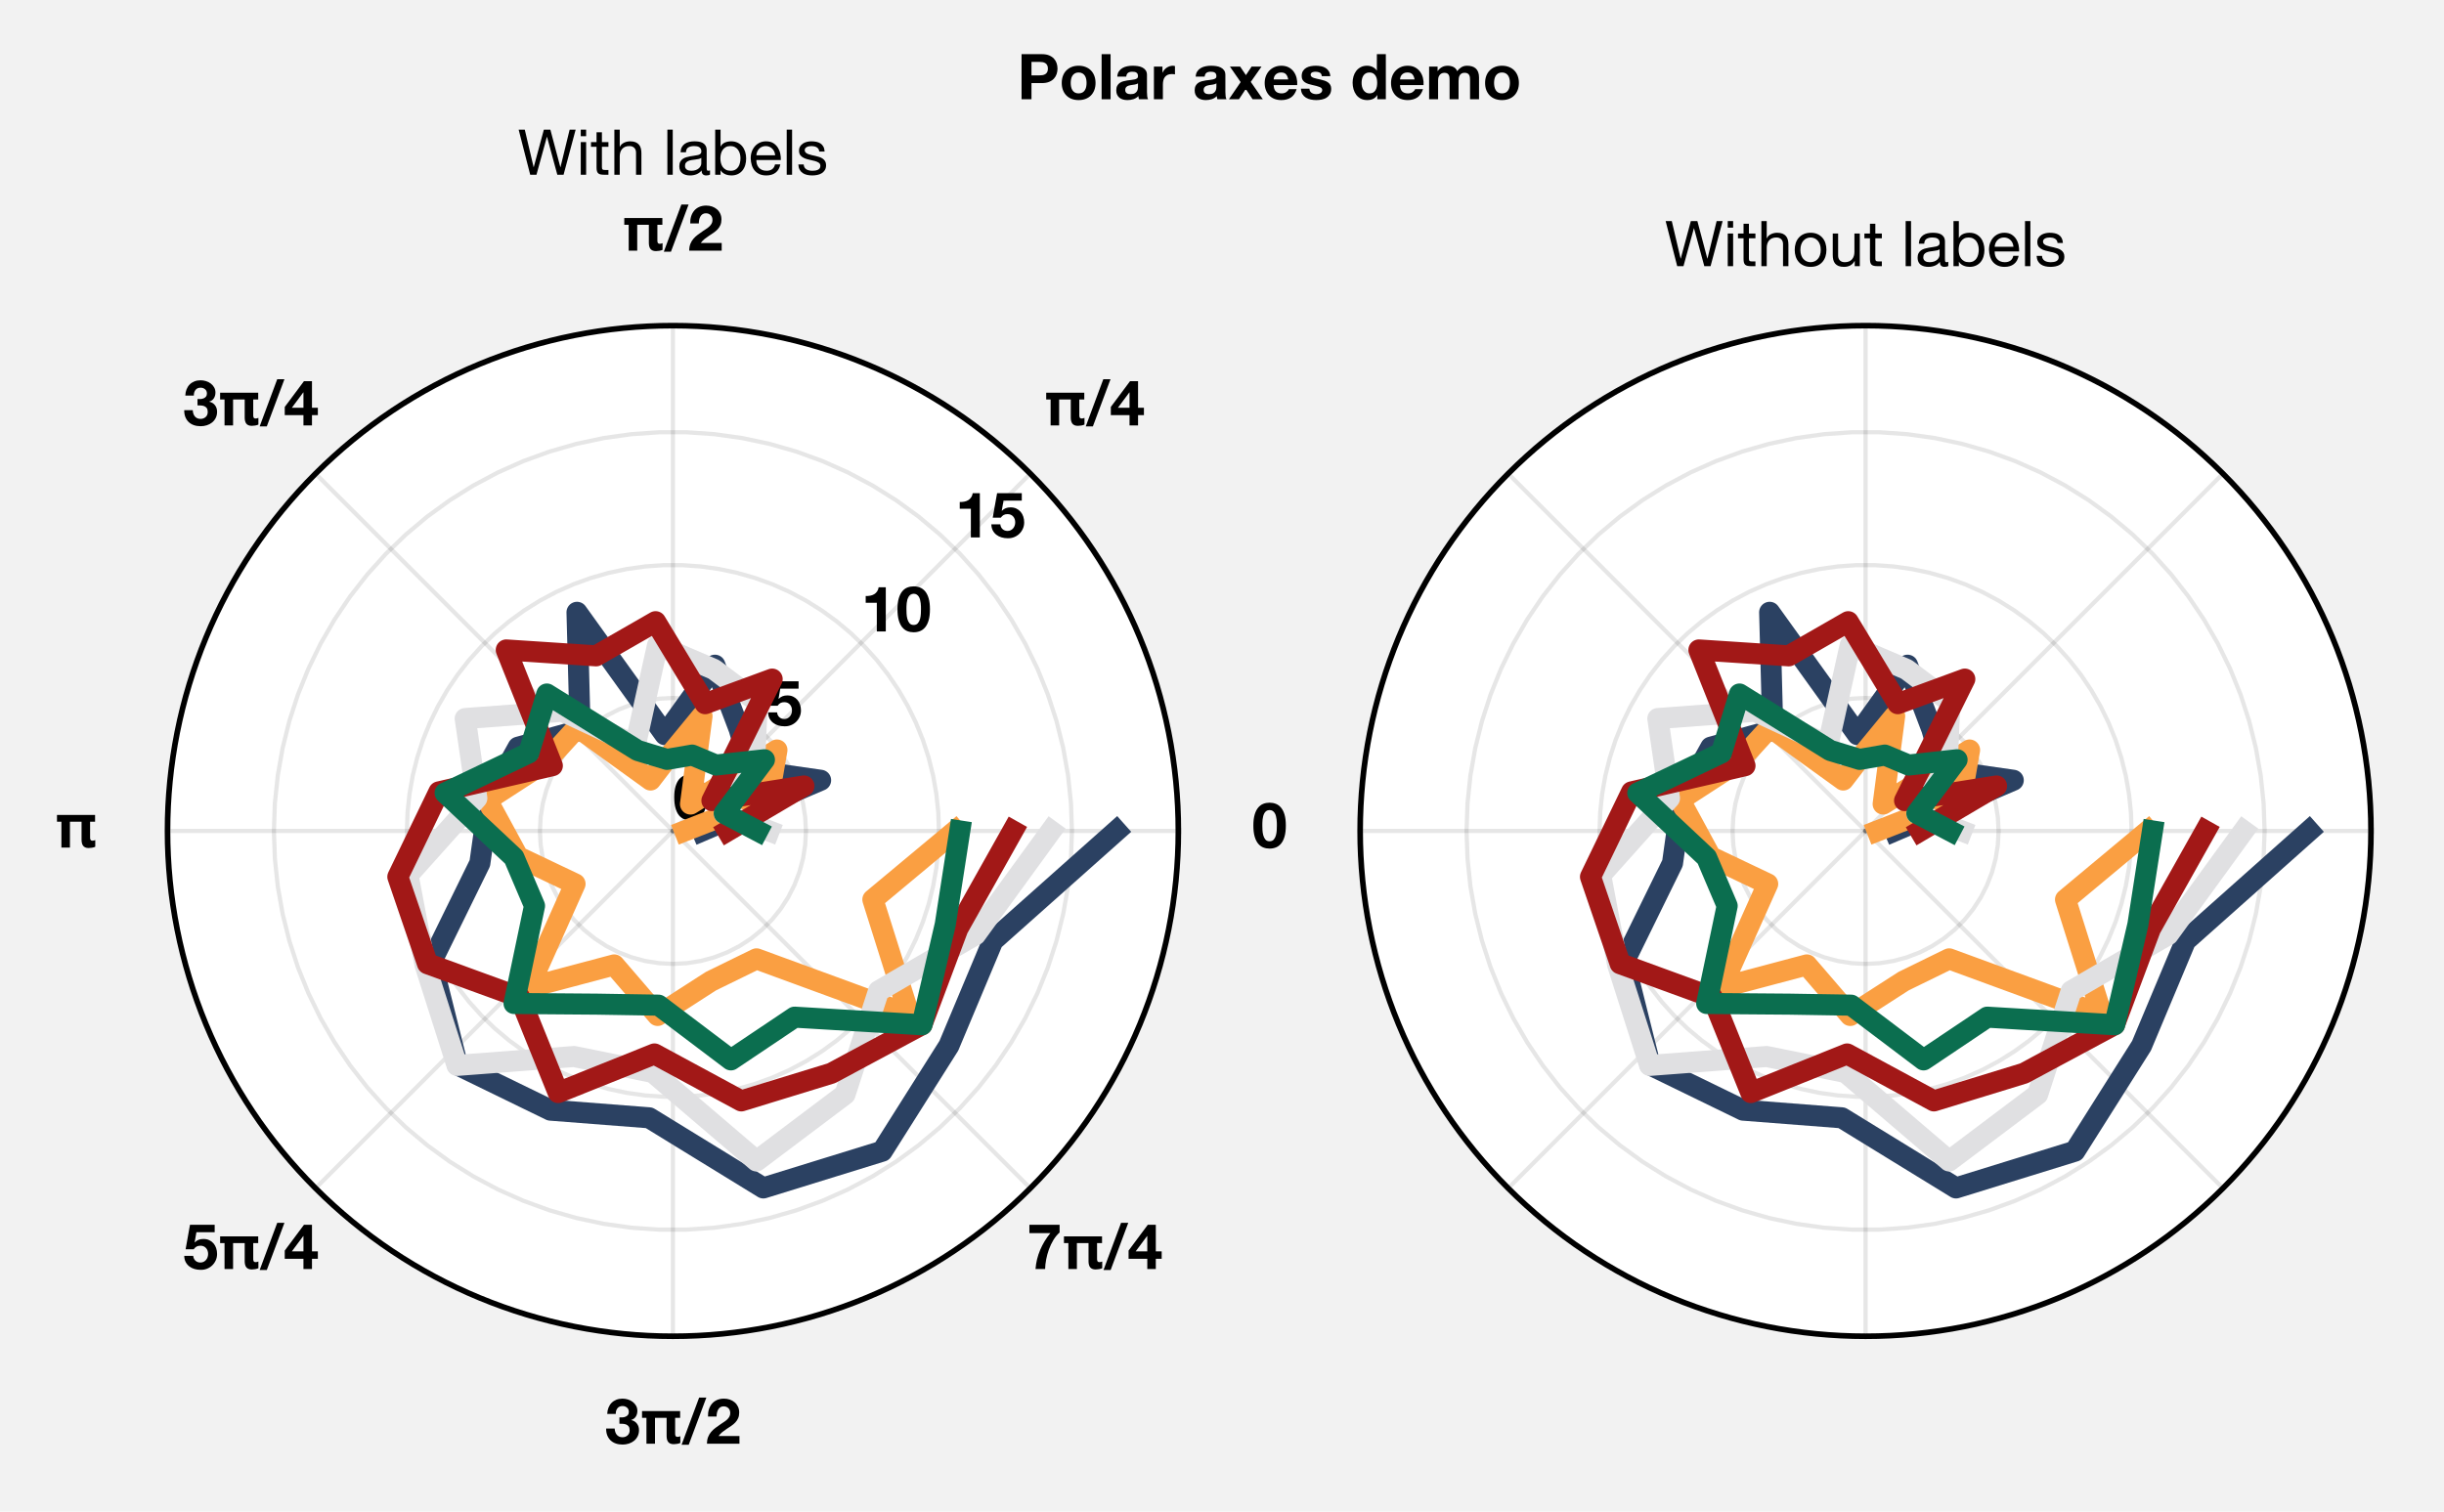 <?xml version="1.0" encoding="utf-8" standalone="no"?>
<!DOCTYPE svg PUBLIC "-//W3C//DTD SVG 1.1//EN"
  "http://www.w3.org/Graphics/SVG/1.1/DTD/svg11.dtd">
<!-- Created with matplotlib (https://matplotlib.org/) -->
<svg height="215.4pt" version="1.1" viewBox="0 0 348.163 215.4" width="348.163pt" xmlns="http://www.w3.org/2000/svg" xmlns:xlink="http://www.w3.org/1999/xlink">
 <defs>
  <style type="text/css">
*{stroke-linecap:butt;stroke-linejoin:round;}
  </style>
 </defs>
 <g id="figure_1">
  <g id="patch_1">
   <path d="M 0 215.4 
L 348.163 215.4 
L 348.163 0 
L 0 0 
z
" style="fill:#f2f2f2;"/>
  </g>
  <g id="axes_1">
   <g id="patch_2">
    <path d="M 167.863 118.4 
C 167.863 108.945 166 99.582 162.382 90.847 
C 158.764 82.112 153.46 74.174 146.774 67.488 
C 140.089 60.803 132.151 55.499 123.416 51.881 
C 114.68 48.262 105.317 46.4 95.862 46.4 
C 86.408 46.4 77.045 48.262 68.309 51.881 
C 59.574 55.499 51.636 60.803 44.951 67.488 
C 38.265 74.174 32.961 82.112 29.343 90.847 
C 25.725 99.582 23.863 108.945 23.863 118.4 
C 23.863 127.855 25.725 137.218 29.343 145.953 
C 32.961 154.688 38.265 162.626 44.951 169.312 
C 51.636 175.997 59.574 181.301 68.309 184.919 
C 77.045 188.538 86.408 190.4 95.862 190.4 
C 105.317 190.4 114.68 188.538 123.416 184.919 
C 132.151 181.301 140.089 175.997 146.774 169.312 
C 153.46 162.626 158.764 154.688 162.382 145.953 
C 166 137.218 167.863 127.855 167.863 118.4 
M 95.862 118.4 
C 95.862 118.4 95.862 118.4 95.862 118.4 
C 95.862 118.4 95.862 118.4 95.862 118.4 
C 95.862 118.4 95.862 118.4 95.862 118.4 
C 95.862 118.4 95.862 118.4 95.862 118.4 
C 95.862 118.4 95.862 118.4 95.862 118.4 
C 95.862 118.4 95.862 118.4 95.862 118.4 
C 95.862 118.4 95.862 118.4 95.862 118.4 
C 95.862 118.4 95.862 118.4 95.862 118.4 
C 95.862 118.4 95.862 118.4 95.862 118.4 
C 95.862 118.4 95.862 118.4 95.862 118.4 
C 95.862 118.4 95.862 118.4 95.862 118.4 
C 95.862 118.4 95.862 118.4 95.862 118.4 
C 95.862 118.4 95.862 118.4 95.862 118.4 
C 95.862 118.4 95.862 118.4 95.862 118.4 
C 95.862 118.4 95.862 118.4 95.862 118.4 
C 95.862 118.4 95.862 118.4 95.862 118.4 
M 167.863 118.4 
z
" style="fill:#ffffff;"/>
   </g>
   <g id="matplotlib.axis_1">
    <g id="xtick_1">
     <g id="line2d_1">
      <path clip-path="url(#p9349c3b906)" d="M 95.862 118.4 
L 167.863 118.4 
" style="fill:none;stroke:#000000;stroke-linecap:square;stroke-opacity:0.1;stroke-width:0.6;"/>
     </g>
     <g id="text_1">
      <!-- 0 -->
      <defs>
       <path d="M 16.297 35.297 
Q 16.297 37.094 16.344 39.641 
Q 16.406 42.203 16.703 44.891 
Q 17 47.594 17.703 50.25 
Q 18.406 52.906 19.656 55 
Q 20.906 57.094 22.844 58.391 
Q 24.797 59.703 27.703 59.703 
Q 30.594 59.703 32.594 58.391 
Q 34.594 57.094 35.891 55 
Q 37.203 52.906 37.844 50.25 
Q 38.5 47.594 38.844 44.891 
Q 39.203 42.203 39.25 39.641 
Q 39.297 37.094 39.297 35.297 
Q 39.297 32.297 39.094 28.047 
Q 38.906 23.797 37.844 19.844 
Q 36.797 15.906 34.438 13.094 
Q 32.094 10.297 27.703 10.297 
Q 23.406 10.297 21.094 13.094 
Q 18.797 15.906 17.75 19.844 
Q 16.703 23.797 16.5 28.047 
Q 16.297 32.297 16.297 35.297 
z
M 2.094 35.297 
Q 2.094 24.797 4.141 17.75 
Q 6.203 10.703 9.703 6.5 
Q 13.203 2.297 17.844 0.5 
Q 22.5 -1.297 27.703 -1.297 
Q 33 -1.297 37.641 0.5 
Q 42.297 2.297 45.844 6.5 
Q 49.406 10.703 51.453 17.75 
Q 53.5 24.797 53.5 35.297 
Q 53.5 45.5 51.453 52.453 
Q 49.406 59.406 45.844 63.594 
Q 42.297 67.797 37.641 69.594 
Q 33 71.406 27.703 71.406 
Q 22.5 71.406 17.844 69.594 
Q 13.203 67.797 9.703 63.594 
Q 6.203 59.406 4.141 52.453 
Q 2.094 45.5 2.094 35.297 
z
" id="HelveticaNeue-Bold-48"/>
      </defs>
      <g transform="translate(178.361 120.799)scale(0.09 -0.09)">
       <use xlink:href="#HelveticaNeue-Bold-48"/>
      </g>
     </g>
    </g>
    <g id="xtick_2">
     <g id="line2d_2">
      <path clip-path="url(#p9349c3b906)" d="M 95.862 118.4 
L 146.774 67.488 
" style="fill:none;stroke:#000000;stroke-linecap:square;stroke-opacity:0.1;stroke-width:0.6;"/>
     </g>
     <g id="text_2">
      <!-- $\pi/4$ -->
      <defs>
       <path d="M 53.203 -0.703 
Q 49.906 -0.703 47.703 0.297 
Q 45.5 1.297 44.25 3.047 
Q 43 4.797 42.453 7.188 
Q 41.906 9.594 41.906 12.297 
L 41.906 41 
L 23.5 41 
L 23.5 0 
L 10 0 
L 10 41 
L 3 41 
L 3 51.703 
L 63.297 51.703 
L 63.297 41 
L 55.406 41 
L 55.406 16.797 
Q 55.406 15.703 55.453 14.641 
Q 55.5 13.594 55.891 12.75 
Q 56.297 11.906 57.047 11.406 
Q 57.797 10.906 59.203 10.906 
Q 61.297 10.906 63.594 11.906 
L 63.594 1.297 
Q 61.5 0.297 58.5 -0.203 
Q 55.5 -0.703 53.203 -0.703 
z
" id="HelveticaNeue-Bold-960"/>
       <path d="M 26.797 73.094 
L -1 -1.594 
L 10.297 -1.594 
L 38.203 73.094 
z
" id="HelveticaNeue-Bold-47"/>
       <path d="M 31.203 52.203 
L 31.203 27.906 
L 12.797 27.906 
L 30.906 52.203 
z
M 31.203 16.203 
L 31.203 0 
L 44.703 0 
L 44.703 16.203 
L 54 16.203 
L 54 27.906 
L 44.703 27.906 
L 44.703 70 
L 32 70 
L 1.594 29.203 
L 1.594 16.203 
z
" id="HelveticaNeue-Bold-52"/>
      </defs>
      <g transform="translate(148.767 60.695)scale(0.09 -0.09)">
       <use transform="translate(0 0.906)" xlink:href="#HelveticaNeue-Bold-960"/>
       <use transform="translate(66.6 0.906)" xlink:href="#HelveticaNeue-Bold-47"/>
       <use transform="translate(103.7 0.906)" xlink:href="#HelveticaNeue-Bold-52"/>
      </g>
     </g>
    </g>
    <g id="xtick_3">
     <g id="line2d_3">
      <path clip-path="url(#p9349c3b906)" d="M 95.862 118.4 
L 95.862 46.4 
" style="fill:none;stroke:#000000;stroke-linecap:square;stroke-opacity:0.1;stroke-width:0.6;"/>
     </g>
     <g id="text_3">
      <!-- $\pi/2$ -->
      <defs>
       <path d="M 3.703 43.094 
L 17.297 43.094 
Q 17.297 45.906 17.844 48.75 
Q 18.406 51.594 19.703 53.938 
Q 21 56.297 23.141 57.75 
Q 25.297 59.203 28.406 59.203 
Q 33 59.203 35.953 56.344 
Q 38.906 53.5 38.906 48.406 
Q 38.906 45.203 37.453 42.703 
Q 36 40.203 33.844 38.203 
Q 31.703 36.203 29.094 34.547 
Q 26.5 32.906 24.203 31.297 
Q 19.703 28.203 15.641 25.203 
Q 11.594 22.203 8.594 18.641 
Q 5.594 15.094 3.844 10.594 
Q 2.094 6.094 2.094 0 
L 53.5 0 
L 53.5 12.203 
L 20.406 12.203 
Q 23 15.797 26.391 18.5 
Q 29.797 21.203 33.391 23.547 
Q 37 25.906 40.547 28.297 
Q 44.094 30.703 46.891 33.641 
Q 49.703 36.594 51.391 40.391 
Q 53.094 44.203 53.094 49.5 
Q 53.094 54.594 51.141 58.688 
Q 49.203 62.797 45.891 65.594 
Q 42.594 68.406 38.25 69.906 
Q 33.906 71.406 29.094 71.406 
Q 22.797 71.406 17.938 69.25 
Q 13.094 67.094 9.891 63.25 
Q 6.703 59.406 5.094 54.25 
Q 3.5 49.094 3.703 43.094 
z
" id="HelveticaNeue-Bold-50"/>
      </defs>
      <g transform="translate(88.662 35.799)scale(0.09 -0.09)">
       <use transform="translate(0 0.906)" xlink:href="#HelveticaNeue-Bold-960"/>
       <use transform="translate(66.6 0.906)" xlink:href="#HelveticaNeue-Bold-47"/>
       <use transform="translate(103.7 0.906)" xlink:href="#HelveticaNeue-Bold-50"/>
      </g>
     </g>
    </g>
    <g id="xtick_4">
     <g id="line2d_4">
      <path clip-path="url(#p9349c3b906)" d="M 95.862 118.4 
L 44.951 67.488 
" style="fill:none;stroke:#000000;stroke-linecap:square;stroke-opacity:0.1;stroke-width:0.6;"/>
     </g>
     <g id="text_4">
      <!-- $3\pi/4$ -->
      <defs>
       <path d="M 22.797 41.703 
L 22.797 31.703 
Q 25.406 31.703 28.25 31.547 
Q 31.094 31.406 33.5 30.453 
Q 35.906 29.5 37.453 27.391 
Q 39 25.297 39 21.297 
Q 39 16.203 35.703 13.25 
Q 32.406 10.297 27.594 10.297 
Q 24.5 10.297 22.25 11.391 
Q 20 12.5 18.5 14.344 
Q 17 16.203 16.203 18.75 
Q 15.406 21.297 15.297 24.094 
L 1.797 24.094 
Q 1.703 18 3.547 13.297 
Q 5.406 8.594 8.797 5.344 
Q 12.203 2.094 17.047 0.391 
Q 21.906 -1.297 27.797 -1.297 
Q 32.906 -1.297 37.594 0.203 
Q 42.297 1.703 45.891 4.594 
Q 49.5 7.5 51.641 11.797 
Q 53.797 16.094 53.797 21.594 
Q 53.797 27.594 50.5 31.891 
Q 47.203 36.203 41.406 37.5 
L 41.406 37.703 
Q 46.297 39.094 48.75 43 
Q 51.203 46.906 51.203 52 
Q 51.203 56.703 49.094 60.297 
Q 47 63.906 43.641 66.406 
Q 40.297 68.906 36.094 70.156 
Q 31.906 71.406 27.703 71.406 
Q 22.297 71.406 17.891 69.656 
Q 13.5 67.906 10.344 64.703 
Q 7.203 61.5 5.453 57.047 
Q 3.703 52.594 3.5 47.203 
L 17 47.203 
Q 16.906 52.594 19.656 56.141 
Q 22.406 59.703 27.797 59.703 
Q 31.703 59.703 34.703 57.297 
Q 37.703 54.906 37.703 50.406 
Q 37.703 47.406 36.25 45.594 
Q 34.797 43.797 32.547 42.844 
Q 30.297 41.906 27.688 41.703 
Q 25.094 41.5 22.797 41.703 
z
" id="HelveticaNeue-Bold-51"/>
      </defs>
      <g transform="translate(26.083 60.695)scale(0.09 -0.09)">
       <use transform="translate(0 0.906)" xlink:href="#HelveticaNeue-Bold-51"/>
       <use transform="translate(55.6 0.906)" xlink:href="#HelveticaNeue-Bold-960"/>
       <use transform="translate(122.2 0.906)" xlink:href="#HelveticaNeue-Bold-47"/>
       <use transform="translate(159.3 0.906)" xlink:href="#HelveticaNeue-Bold-52"/>
      </g>
     </g>
    </g>
    <g id="xtick_5">
     <g id="line2d_5">
      <path clip-path="url(#p9349c3b906)" d="M 95.862 118.4 
L 23.863 118.4 
" style="fill:none;stroke:#000000;stroke-linecap:square;stroke-opacity:0.1;stroke-width:0.6;"/>
     </g>
     <g id="text_5">
      <!-- $\pi$ -->
      <g transform="translate(7.848 120.799)scale(0.09 -0.09)">
       <use transform="translate(0 0.297)" xlink:href="#HelveticaNeue-Bold-960"/>
      </g>
     </g>
    </g>
    <g id="xtick_6">
     <g id="line2d_6">
      <path clip-path="url(#p9349c3b906)" d="M 95.862 118.4 
L 44.951 169.312 
" style="fill:none;stroke:#000000;stroke-linecap:square;stroke-opacity:0.1;stroke-width:0.6;"/>
     </g>
     <g id="text_6">
      <!-- $5\pi/4$ -->
      <defs>
       <path d="M 50 58.297 
L 50 70 
L 10.906 70 
L 4 31.297 
L 16.797 31.297 
Q 18.906 34.203 21.297 35.547 
Q 23.703 36.906 27.5 36.906 
Q 30.406 36.906 32.594 35.906 
Q 34.797 34.906 36.391 33.094 
Q 38 31.297 38.797 28.891 
Q 39.594 26.5 39.594 23.797 
Q 39.594 21.203 38.75 18.75 
Q 37.906 16.297 36.344 14.438 
Q 34.797 12.594 32.547 11.438 
Q 30.297 10.297 27.5 10.297 
Q 22.703 10.297 19.594 13.141 
Q 16.5 16 16 20.797 
L 1.797 20.797 
Q 1.906 15.297 4.047 11.141 
Q 6.203 7 9.797 4.203 
Q 13.406 1.406 18.047 0.047 
Q 22.703 -1.297 27.797 -1.297 
Q 33.094 -1.406 37.797 0.438 
Q 42.5 2.297 46.047 5.688 
Q 49.594 9.094 51.688 13.75 
Q 53.797 18.406 53.797 23.797 
Q 53.797 28.703 52.344 33.047 
Q 50.906 37.406 48.156 40.594 
Q 45.406 43.797 41.406 45.688 
Q 37.406 47.594 32.203 47.594 
Q 28 47.594 24.703 46.344 
Q 21.406 45.094 18.5 42.203 
L 18.297 42.406 
L 21.094 58.297 
z
" id="HelveticaNeue-Bold-53"/>
      </defs>
      <g transform="translate(26.083 180.903)scale(0.09 -0.09)">
       <use transform="translate(0 0.906)" xlink:href="#HelveticaNeue-Bold-53"/>
       <use transform="translate(55.6 0.906)" xlink:href="#HelveticaNeue-Bold-960"/>
       <use transform="translate(122.2 0.906)" xlink:href="#HelveticaNeue-Bold-47"/>
       <use transform="translate(159.3 0.906)" xlink:href="#HelveticaNeue-Bold-52"/>
      </g>
     </g>
    </g>
    <g id="xtick_7">
     <g id="line2d_7">
      <path clip-path="url(#p9349c3b906)" d="M 95.862 118.4 
L 95.862 190.4 
" style="fill:none;stroke:#000000;stroke-linecap:square;stroke-opacity:0.1;stroke-width:0.6;"/>
     </g>
     <g id="text_7">
      <!-- $3\pi/2$ -->
      <g transform="translate(86.188 205.799)scale(0.09 -0.09)">
       <use transform="translate(0 0.906)" xlink:href="#HelveticaNeue-Bold-51"/>
       <use transform="translate(55.6 0.906)" xlink:href="#HelveticaNeue-Bold-960"/>
       <use transform="translate(122.2 0.906)" xlink:href="#HelveticaNeue-Bold-47"/>
       <use transform="translate(159.3 0.906)" xlink:href="#HelveticaNeue-Bold-50"/>
      </g>
     </g>
    </g>
    <g id="xtick_8">
     <g id="line2d_8">
      <path clip-path="url(#p9349c3b906)" d="M 95.862 118.4 
L 146.774 169.312 
" style="fill:none;stroke:#000000;stroke-linecap:square;stroke-opacity:0.1;stroke-width:0.6;"/>
     </g>
     <g id="text_8">
      <!-- $7\pi/4$ -->
      <defs>
       <path d="M 51.703 57.797 
L 51.703 70 
L 3.906 70 
L 3.906 56.797 
L 37.094 56.797 
Q 27.094 44.703 20.938 30.203 
Q 14.797 15.703 13.594 0 
L 28.797 0 
Q 28.906 7 30.453 15.094 
Q 32 23.203 34.844 31.094 
Q 37.703 39 41.953 46 
Q 46.203 53 51.703 57.797 
z
" id="HelveticaNeue-Bold-55"/>
      </defs>
      <g transform="translate(146.292 180.903)scale(0.09 -0.09)">
       <use transform="translate(0 0.906)" xlink:href="#HelveticaNeue-Bold-55"/>
       <use transform="translate(55.6 0.906)" xlink:href="#HelveticaNeue-Bold-960"/>
       <use transform="translate(122.2 0.906)" xlink:href="#HelveticaNeue-Bold-47"/>
       <use transform="translate(159.3 0.906)" xlink:href="#HelveticaNeue-Bold-52"/>
      </g>
     </g>
    </g>
    <g id="xtick_9"/>
    <g id="xtick_10"/>
    <g id="xtick_11"/>
    <g id="xtick_12"/>
    <g id="xtick_13"/>
    <g id="xtick_14"/>
    <g id="xtick_15"/>
    <g id="xtick_16"/>
    <g id="xtick_17"/>
    <g id="xtick_18"/>
    <g id="xtick_19"/>
    <g id="xtick_20"/>
    <g id="xtick_21"/>
    <g id="xtick_22"/>
    <g id="xtick_23"/>
    <g id="xtick_24"/>
    <g id="xtick_25"/>
    <g id="xtick_26"/>
    <g id="xtick_27"/>
    <g id="xtick_28"/>
    <g id="xtick_29"/>
    <g id="xtick_30"/>
    <g id="xtick_31"/>
    <g id="xtick_32"/>
   </g>
   <g id="matplotlib.axis_2">
    <g id="ytick_1">
     <g id="line2d_9">
      <path clip-path="url(#p9349c3b906)" d="M 95.862 118.4 
L 95.862 118.4 
" style="fill:none;stroke:#000000;stroke-linecap:square;stroke-opacity:0.1;stroke-width:0.6;"/>
     </g>
     <g id="text_9">
      <!-- 0 -->
      <g transform="translate(95.862 116.772)scale(0.09 -0.09)">
       <use xlink:href="#HelveticaNeue-Bold-48"/>
      </g>
     </g>
    </g>
    <g id="ytick_2">
     <g id="line2d_10">
      <path clip-path="url(#p9349c3b906)" d="M 114.81 118.4 
L 114.706 116.419 
L 114.396 114.461 
L 113.883 112.545 
L 113.172 110.693 
L 112.271 108.926 
L 111.191 107.263 
L 109.943 105.722 
L 108.541 104.319 
L 106.999 103.071 
L 105.336 101.991 
L 103.569 101.091 
L 101.718 100.38 
L 99.802 99.867 
L 97.843 99.556 
L 95.862 99.453 
L 93.882 99.556 
L 91.923 99.867 
L 90.007 100.38 
L 88.156 101.091 
L 86.389 101.991 
L 84.726 103.071 
L 83.184 104.319 
L 81.782 105.722 
L 80.534 107.263 
L 79.454 108.926 
L 78.553 110.693 
L 77.842 112.545 
L 77.329 114.461 
L 77.019 116.419 
L 76.915 118.4 
L 77.019 120.381 
L 77.329 122.339 
L 77.842 124.255 
L 78.553 126.107 
L 79.454 127.874 
L 80.534 129.537 
L 81.782 131.078 
L 83.184 132.481 
L 84.726 133.729 
L 86.389 134.809 
L 88.156 135.709 
L 90.007 136.42 
L 91.923 136.933 
L 93.882 137.244 
L 95.862 137.347 
L 97.843 137.244 
L 99.802 136.933 
L 101.718 136.42 
L 103.569 135.709 
L 105.336 134.809 
L 106.999 133.729 
L 108.541 132.481 
L 109.943 131.078 
L 111.191 129.537 
L 112.271 127.874 
L 113.172 126.107 
L 113.883 124.255 
L 114.396 122.339 
L 114.706 120.381 
L 114.81 118.4 
L 114.81 118.4 
" style="fill:none;stroke:#000000;stroke-linecap:square;stroke-opacity:0.1;stroke-width:0.6;"/>
     </g>
     <g id="text_10">
      <!-- 5 -->
      <g transform="translate(109.26 103.374)scale(0.09 -0.09)">
       <use xlink:href="#HelveticaNeue-Bold-53"/>
      </g>
     </g>
    </g>
    <g id="ytick_3">
     <g id="line2d_11">
      <path clip-path="url(#p9349c3b906)" d="M 133.757 118.4 
L 133.665 115.757 
L 133.388 113.126 
L 132.929 110.521 
L 132.289 107.955 
L 131.472 105.439 
L 130.481 102.987 
L 129.322 100.609 
L 127.999 98.319 
L 126.52 96.126 
L 124.892 94.042 
L 123.122 92.076 
L 121.219 90.239 
L 119.193 88.539 
L 117.053 86.984 
L 114.81 85.582 
L 112.474 84.34 
L 110.058 83.265 
L 107.573 82.36 
L 105.03 81.631 
L 102.443 81.081 
L 99.824 80.713 
L 97.185 80.528 
L 94.54 80.528 
L 91.901 80.713 
L 89.282 81.081 
L 86.695 81.631 
L 84.152 82.36 
L 81.667 83.265 
L 79.251 84.34 
L 76.915 85.582 
L 74.672 86.984 
L 72.532 88.539 
L 70.506 90.239 
L 68.603 92.076 
L 66.833 94.042 
L 65.205 96.126 
L 63.726 98.319 
L 62.403 100.609 
L 61.244 102.987 
L 60.253 105.439 
L 59.436 107.955 
L 58.796 110.521 
L 58.337 113.126 
L 58.06 115.757 
L 57.968 118.4 
L 58.06 121.043 
L 58.337 123.674 
L 58.796 126.279 
L 59.436 128.845 
L 60.253 131.361 
L 61.244 133.813 
L 62.403 136.191 
L 63.726 138.481 
L 65.205 140.674 
L 66.833 142.758 
L 68.603 144.724 
L 70.506 146.561 
L 72.532 148.261 
L 74.672 149.816 
L 76.915 151.218 
L 79.251 152.46 
L 81.667 153.535 
L 84.152 154.44 
L 86.695 155.169 
L 89.282 155.719 
L 91.901 156.087 
L 94.54 156.272 
L 97.185 156.272 
L 99.824 156.087 
L 102.443 155.719 
L 105.03 155.169 
L 107.573 154.44 
L 110.058 153.535 
L 112.474 152.46 
L 114.81 151.218 
L 117.053 149.816 
L 119.193 148.261 
L 121.219 146.561 
L 123.122 144.724 
L 124.892 142.758 
L 126.52 140.674 
L 127.999 138.481 
L 129.322 136.191 
L 130.481 133.813 
L 131.472 131.361 
L 132.289 128.845 
L 132.929 126.279 
L 133.388 123.674 
L 133.665 121.043 
L 133.757 118.4 
L 133.757 118.4 
" style="fill:none;stroke:#000000;stroke-linecap:square;stroke-opacity:0.1;stroke-width:0.6;"/>
     </g>
     <g id="text_11">
      <!-- 10 -->
      <defs>
       <path d="M 39.203 0 
L 39.203 70 
L 27.906 70 
Q 27.297 66 25.391 63.297 
Q 23.5 60.594 20.75 58.938 
Q 18 57.297 14.547 56.641 
Q 11.094 56 7.406 56.094 
L 7.406 45.406 
L 25 45.406 
L 25 0 
z
" id="HelveticaNeue-Bold-49"/>
      </defs>
      <g transform="translate(122.658 89.976)scale(0.09 -0.09)">
       <use xlink:href="#HelveticaNeue-Bold-49"/>
       <use x="55.6" xlink:href="#HelveticaNeue-Bold-48"/>
      </g>
     </g>
    </g>
    <g id="ytick_4">
     <g id="line2d_12">
      <path clip-path="url(#p9349c3b906)" d="M 152.705 118.4 
L 152.566 114.435 
L 152.151 110.489 
L 151.462 106.582 
L 150.503 102.732 
L 149.277 98.959 
L 147.79 95.28 
L 146.051 91.714 
L 144.067 88.278 
L 141.849 84.989 
L 139.406 81.863 
L 136.751 78.914 
L 133.897 76.158 
L 130.858 73.608 
L 127.648 71.276 
L 124.284 69.173 
L 120.78 67.311 
L 117.156 65.697 
L 113.428 64.34 
L 109.614 63.246 
L 105.733 62.421 
L 101.804 61.869 
L 97.846 61.593 
L 93.879 61.593 
L 89.921 61.869 
L 85.992 62.421 
L 82.111 63.246 
L 78.297 64.34 
L 74.569 65.697 
L 70.945 67.311 
L 67.441 69.173 
L 64.077 71.276 
L 60.867 73.608 
L 57.828 76.158 
L 54.974 78.914 
L 52.319 81.863 
L 49.876 84.989 
L 47.658 88.278 
L 45.674 91.714 
L 43.935 95.28 
L 42.448 98.959 
L 41.222 102.732 
L 40.263 106.582 
L 39.574 110.489 
L 39.159 114.435 
L 39.02 118.4 
L 39.159 122.365 
L 39.574 126.311 
L 40.263 130.218 
L 41.222 134.068 
L 42.448 137.841 
L 43.935 141.52 
L 45.674 145.086 
L 47.658 148.522 
L 49.876 151.811 
L 52.319 154.937 
L 54.974 157.886 
L 57.828 160.642 
L 60.867 163.192 
L 64.077 165.524 
L 67.441 167.627 
L 70.945 169.489 
L 74.569 171.103 
L 78.297 172.46 
L 82.111 173.554 
L 85.992 174.379 
L 89.921 174.931 
L 93.879 175.207 
L 97.846 175.207 
L 101.804 174.931 
L 105.733 174.379 
L 109.614 173.554 
L 113.428 172.46 
L 117.156 171.103 
L 120.78 169.489 
L 124.284 167.627 
L 127.648 165.524 
L 130.858 163.192 
L 133.897 160.642 
L 136.751 157.886 
L 139.406 154.937 
L 141.849 151.811 
L 144.067 148.522 
L 146.051 145.086 
L 147.79 141.52 
L 149.277 137.841 
L 150.503 134.068 
L 151.462 130.218 
L 152.151 126.311 
L 152.566 122.365 
L 152.705 118.4 
L 152.705 118.4 
" style="fill:none;stroke:#000000;stroke-linecap:square;stroke-opacity:0.1;stroke-width:0.6;"/>
     </g>
     <g id="text_12">
      <!-- 15 -->
      <g transform="translate(136.056 76.578)scale(0.09 -0.09)">
       <use xlink:href="#HelveticaNeue-Bold-49"/>
       <use x="55.6" xlink:href="#HelveticaNeue-Bold-53"/>
      </g>
     </g>
    </g>
    <g id="ytick_5"/>
    <g id="ytick_6"/>
    <g id="ytick_7"/>
    <g id="ytick_8"/>
    <g id="ytick_9"/>
    <g id="ytick_10"/>
    <g id="ytick_11"/>
    <g id="ytick_12"/>
    <g id="ytick_13"/>
    <g id="ytick_14"/>
    <g id="ytick_15"/>
    <g id="ytick_16"/>
    <g id="ytick_17"/>
    <g id="ytick_18"/>
    <g id="ytick_19"/>
    <g id="ytick_20"/>
   </g>
   <g id="line2d_13">
    <path clip-path="url(#p9349c3b906)" d="M 100.011 118.4 
L 116.901 111.177 
L 106.965 109.759 
L 105.313 103.936 
L 101.843 94.784 
L 94.726 104.685 
L 82.198 87.248 
L 82.646 104.043 
L 73.815 106.468 
L 69.618 114.021 
L 68.359 122.99 
L 61.487 137.003 
L 65.173 151.738 
L 78.412 158.184 
L 92.475 159.275 
L 108.744 169.267 
L 125.675 164.032 
L 135.176 148.999 
L 141.447 134.049 
L 159.029 118.4 
" style="fill:none;stroke:#2b4162;stroke-linecap:square;stroke-width:3;"/>
   </g>
   <g id="line2d_14">
    <path clip-path="url(#p9349c3b906)" d="M 97.543 118.4 
L 109.496 113.72 
L 110.679 106.868 
L 98.367 114.566 
L 100.007 102.033 
L 95.01 108.109 
L 92.678 111.141 
L 82.261 103.625 
L 77.726 108.585 
L 69.407 113.985 
L 73.797 122.082 
L 81.919 125.946 
L 75.315 140.72 
L 87.489 137.49 
L 93.684 144.691 
L 101.282 139.801 
L 107.77 136.626 
L 129.521 144.597 
L 124.344 128.178 
L 136.071 118.4 
" style="fill:none;stroke:#fa9f42;stroke-linecap:square;stroke-width:3;"/>
   </g>
   <g id="line2d_15">
    <path clip-path="url(#p9349c3b906)" d="M 109.571 118.4 
L 103.155 115.896 
L 107.465 109.37 
L 107.878 100.009 
L 101.694 95.372 
L 93.67 91.944 
L 90.506 106.188 
L 80.162 101.345 
L 66.269 102.385 
L 67.928 113.739 
L 58.125 124.697 
L 60.554 137.508 
L 65.108 151.808 
L 81.764 150.542 
L 93.011 152.814 
L 107.77 165.422 
L 120.38 155.927 
L 125.158 141.201 
L 138.957 133.194 
L 149.712 118.4 
" style="fill:none;stroke:#e0e0e2;stroke-linecap:square;stroke-width:3;"/>
   </g>
   <g id="line2d_16">
    <path clip-path="url(#p9349c3b906)" d="M 103.648 118.4 
L 114.522 111.994 
L 101.417 114.077 
L 109.999 96.762 
L 100.454 100.27 
L 93.392 88.584 
L 84.918 93.449 
L 72.12 92.609 
L 78.686 109.104 
L 62.523 112.837 
L 56.675 124.939 
L 60.904 137.318 
L 74.034 142.112 
L 79.511 155.678 
L 93.229 150.176 
L 105.603 156.866 
L 118.424 152.933 
L 131.329 146.005 
L 136.446 132.332 
L 144.271 118.4 
" style="fill:none;stroke:#a21817;stroke-linecap:square;stroke-width:3;"/>
   </g>
   <g id="line2d_17">
    <path clip-path="url(#p9349c3b906)" d="M 107.931 118.4 
L 103.165 115.893 
L 108.897 108.255 
L 101.996 109.011 
L 98.6 107.59 
L 95.018 108.207 
L 90.833 106.935 
L 77.901 98.888 
L 75.327 107.287 
L 63.41 112.985 
L 73.21 122.18 
L 76.147 129.07 
L 73.228 142.988 
L 85.037 143.08 
L 93.806 143.223 
L 104.123 151.021 
L 113.198 144.934 
L 131.346 146.018 
L 134.66 131.719 
L 136.727 118.4 
" style="fill:none;stroke:#0b6e4f;stroke-linecap:square;stroke-width:3;"/>
   </g>
   <g id="patch_3">
    <path d="M 167.863 118.4 
C 167.863 108.945 166 99.582 162.382 90.847 
C 158.764 82.112 153.46 74.174 146.774 67.488 
C 140.089 60.803 132.151 55.499 123.416 51.881 
C 114.68 48.262 105.317 46.4 95.862 46.4 
C 86.408 46.4 77.045 48.262 68.309 51.881 
C 59.574 55.499 51.636 60.803 44.951 67.488 
C 38.265 74.174 32.961 82.112 29.343 90.847 
C 25.725 99.582 23.863 108.945 23.863 118.4 
C 23.863 127.855 25.725 137.218 29.343 145.953 
C 32.961 154.688 38.265 162.626 44.951 169.312 
C 51.636 175.997 59.574 181.301 68.309 184.919 
C 77.045 188.538 86.408 190.4 95.862 190.4 
C 105.317 190.4 114.68 188.538 123.416 184.919 
C 132.151 181.301 140.089 175.997 146.774 169.312 
C 153.46 162.626 158.764 154.688 162.382 145.953 
C 166 137.218 167.863 127.855 167.863 118.4 
" style="fill:none;stroke:#000000;stroke-linecap:square;stroke-linejoin:miter;stroke-width:0.8;"/>
   </g>
   <g id="text_13">
    <!-- With labels -->
    <defs>
     <path d="M 72.297 0 
L 91.406 71.406 
L 81.906 71.406 
L 67.406 12 
L 67.203 12 
L 51.406 71.406 
L 41.094 71.406 
L 25.094 12 
L 24.906 12 
L 10.906 71.406 
L 1.203 71.406 
L 19.5 0 
L 29.406 0 
L 45.906 60 
L 46.094 60 
L 62.406 0 
z
" id="HelveticaNeue-87"/>
     <path d="M 15.406 61 
L 15.406 71.406 
L 6.906 71.406 
L 6.906 61 
z
M 6.906 51.703 
L 6.906 0 
L 15.406 0 
L 15.406 51.703 
z
" id="HelveticaNeue-105"/>
     <path d="M 18.203 51.703 
L 18.203 67.203 
L 9.703 67.203 
L 9.703 51.703 
L 0.906 51.703 
L 0.906 44.203 
L 9.703 44.203 
L 9.703 11.297 
Q 9.703 7.703 10.391 5.5 
Q 11.094 3.297 12.547 2.094 
Q 14 0.906 16.344 0.453 
Q 18.703 0 22 0 
L 28.5 0 
L 28.5 7.5 
L 24.594 7.5 
Q 22.594 7.5 21.344 7.641 
Q 20.094 7.797 19.391 8.297 
Q 18.703 8.797 18.453 9.688 
Q 18.203 10.594 18.203 12.094 
L 18.203 44.203 
L 28.5 44.203 
L 28.5 51.703 
z
" id="HelveticaNeue-116"/>
     <path d="M 6.406 71.406 
L 6.406 0 
L 14.906 0 
L 14.906 29.203 
Q 14.906 32.703 15.844 35.641 
Q 16.797 38.594 18.688 40.797 
Q 20.594 43 23.438 44.203 
Q 26.297 45.406 30.203 45.406 
Q 35.094 45.406 37.891 42.594 
Q 40.703 39.797 40.703 35 
L 40.703 0 
L 49.203 0 
L 49.203 34 
Q 49.203 38.203 48.344 41.641 
Q 47.5 45.094 45.391 47.594 
Q 43.297 50.094 39.891 51.5 
Q 36.5 52.906 31.406 52.906 
Q 29.094 52.906 26.641 52.406 
Q 24.203 51.906 21.953 50.844 
Q 19.703 49.797 17.891 48.141 
Q 16.094 46.5 15.094 44.094 
L 14.906 44.094 
L 14.906 71.406 
z
" id="HelveticaNeue-104"/>
     <path id="HelveticaNeue-32"/>
     <path d="M 6.906 71.406 
L 6.906 0 
L 15.406 0 
L 15.406 71.406 
z
" id="HelveticaNeue-108"/>
     <path d="M 52.203 0.203 
Q 50 -1.094 46.094 -1.094 
Q 42.797 -1.094 40.844 0.75 
Q 38.906 2.594 38.906 6.797 
Q 35.406 2.594 30.75 0.75 
Q 26.094 -1.094 20.703 -1.094 
Q 17.203 -1.094 14.047 -0.297 
Q 10.906 0.5 8.594 2.203 
Q 6.297 3.906 4.938 6.656 
Q 3.594 9.406 3.594 13.297 
Q 3.594 17.703 5.094 20.5 
Q 6.594 23.297 9.047 25.047 
Q 11.5 26.797 14.641 27.688 
Q 17.797 28.594 21.094 29.203 
Q 24.594 29.906 27.75 30.25 
Q 30.906 30.594 33.297 31.25 
Q 35.703 31.906 37.094 33.156 
Q 38.5 34.406 38.5 36.797 
Q 38.5 39.594 37.453 41.297 
Q 36.406 43 34.75 43.891 
Q 33.094 44.797 31.047 45.094 
Q 29 45.406 27 45.406 
Q 21.594 45.406 18 43.344 
Q 14.406 41.297 14.094 35.594 
L 5.594 35.594 
Q 5.797 40.406 7.594 43.703 
Q 9.406 47 12.406 49.047 
Q 15.406 51.094 19.25 52 
Q 23.094 52.906 27.5 52.906 
Q 31 52.906 34.453 52.406 
Q 37.906 51.906 40.703 50.344 
Q 43.5 48.797 45.203 46 
Q 46.906 43.203 46.906 38.703 
L 46.906 12.094 
Q 46.906 9.094 47.25 7.688 
Q 47.594 6.297 49.594 6.297 
Q 50.703 6.297 52.203 6.797 
z
M 38.406 26.703 
Q 36.797 25.5 34.188 24.953 
Q 31.594 24.406 28.75 24.047 
Q 25.906 23.703 23 23.25 
Q 20.094 22.797 17.797 21.797 
Q 15.5 20.797 14.047 18.938 
Q 12.594 17.094 12.594 13.906 
Q 12.594 11.797 13.438 10.344 
Q 14.297 8.906 15.641 8 
Q 17 7.094 18.797 6.688 
Q 20.594 6.297 22.594 6.297 
Q 26.797 6.297 29.797 7.438 
Q 32.797 8.594 34.688 10.344 
Q 36.594 12.094 37.5 14.141 
Q 38.406 16.203 38.406 18 
z
" id="HelveticaNeue-97"/>
     <path d="M 6.703 71.406 
L 6.703 0 
L 15.203 0 
L 15.203 6.906 
L 15.406 6.906 
Q 16.797 4.594 18.844 3.047 
Q 20.906 1.5 23.203 0.594 
Q 25.5 -0.297 27.844 -0.688 
Q 30.203 -1.094 32.094 -1.094 
Q 38 -1.094 42.453 1 
Q 46.906 3.094 49.844 6.75 
Q 52.797 10.406 54.25 15.297 
Q 55.703 20.203 55.703 25.703 
Q 55.703 31.203 54.203 36.094 
Q 52.703 41 49.75 44.75 
Q 46.797 48.5 42.344 50.703 
Q 37.906 52.906 31.906 52.906 
Q 26.5 52.906 22 50.953 
Q 17.5 49 15.406 44.703 
L 15.203 44.703 
L 15.203 71.406 
z
M 46.703 26.297 
Q 46.703 22.5 45.891 18.891 
Q 45.094 15.297 43.297 12.5 
Q 41.5 9.703 38.547 8 
Q 35.594 6.297 31.203 6.297 
Q 26.797 6.297 23.688 7.938 
Q 20.594 9.594 18.641 12.297 
Q 16.703 15 15.797 18.547 
Q 14.906 22.094 14.906 25.906 
Q 14.906 29.5 15.75 33 
Q 16.594 36.5 18.5 39.25 
Q 20.406 42 23.406 43.703 
Q 26.406 45.406 30.703 45.406 
Q 34.797 45.406 37.844 43.797 
Q 40.906 42.203 42.844 39.5 
Q 44.797 36.797 45.75 33.344 
Q 46.703 29.906 46.703 26.297 
z
" id="HelveticaNeue-98"/>
     <path d="M 42.297 30.797 
L 12.594 30.797 
Q 12.797 33.797 13.891 36.438 
Q 15 39.094 16.891 41.094 
Q 18.797 43.094 21.438 44.25 
Q 24.094 45.406 27.406 45.406 
Q 30.594 45.406 33.25 44.25 
Q 35.906 43.094 37.844 41.141 
Q 39.797 39.203 40.938 36.5 
Q 42.094 33.797 42.297 30.797 
z
M 50.5 16.406 
L 42.094 16.406 
Q 41 11.297 37.547 8.797 
Q 34.094 6.297 28.703 6.297 
Q 24.5 6.297 21.391 7.688 
Q 18.297 9.094 16.297 11.438 
Q 14.297 13.797 13.391 16.844 
Q 12.5 19.906 12.594 23.297 
L 51.297 23.297 
Q 51.5 28 50.453 33.203 
Q 49.406 38.406 46.656 42.797 
Q 43.906 47.203 39.344 50.047 
Q 34.797 52.906 27.906 52.906 
Q 22.594 52.906 18.141 50.906 
Q 13.703 48.906 10.453 45.297 
Q 7.203 41.703 5.391 36.797 
Q 3.594 31.906 3.594 26 
Q 3.797 20.094 5.344 15.094 
Q 6.906 10.094 10 6.5 
Q 13.094 2.906 17.641 0.906 
Q 22.203 -1.094 28.406 -1.094 
Q 37.203 -1.094 43 3.297 
Q 48.797 7.703 50.5 16.406 
z
" id="HelveticaNeue-101"/>
     <path d="M 11.594 16.297 
L 3.094 16.297 
Q 3.297 11.5 5.094 8.141 
Q 6.906 4.797 9.906 2.75 
Q 12.906 0.703 16.797 -0.188 
Q 20.703 -1.094 25 -1.094 
Q 28.906 -1.094 32.844 -0.344 
Q 36.797 0.406 39.938 2.297 
Q 43.094 4.203 45.047 7.297 
Q 47 10.406 47 15.094 
Q 47 18.797 45.547 21.297 
Q 44.094 23.797 41.75 25.438 
Q 39.406 27.094 36.344 28.094 
Q 33.297 29.094 30.094 29.797 
Q 27.094 30.5 24.094 31.141 
Q 21.094 31.797 18.688 32.75 
Q 16.297 33.703 14.75 35.141 
Q 13.203 36.594 13.203 38.797 
Q 13.203 40.797 14.203 42.047 
Q 15.203 43.297 16.797 44.047 
Q 18.406 44.797 20.344 45.094 
Q 22.297 45.406 24.203 45.406 
Q 26.297 45.406 28.344 44.953 
Q 30.406 44.5 32.094 43.5 
Q 33.797 42.5 34.891 40.844 
Q 36 39.203 36.203 36.703 
L 44.703 36.703 
Q 44.406 41.406 42.703 44.547 
Q 41 47.703 38.141 49.547 
Q 35.297 51.406 31.594 52.156 
Q 27.906 52.906 23.5 52.906 
Q 20.094 52.906 16.641 52.047 
Q 13.203 51.203 10.453 49.453 
Q 7.703 47.703 5.953 44.891 
Q 4.203 42.094 4.203 38.203 
Q 4.203 33.203 6.703 30.391 
Q 9.203 27.594 12.953 26.047 
Q 16.703 24.5 21.094 23.641 
Q 25.5 22.797 29.25 21.75 
Q 33 20.703 35.5 19 
Q 38 17.297 38 14 
Q 38 11.594 36.797 10.047 
Q 35.594 8.5 33.75 7.703 
Q 31.906 6.906 29.703 6.594 
Q 27.5 6.297 25.5 6.297 
Q 22.906 6.297 20.453 6.797 
Q 18 7.297 16.047 8.438 
Q 14.094 9.594 12.891 11.547 
Q 11.703 13.5 11.594 16.297 
z
" id="HelveticaNeue-115"/>
    </defs>
    <g transform="translate(73.777 24.899)scale(0.09 -0.09)">
     <use xlink:href="#HelveticaNeue-87"/>
     <use x="92.6" xlink:href="#HelveticaNeue-105"/>
     <use x="114.8" xlink:href="#HelveticaNeue-116"/>
     <use x="146.3" xlink:href="#HelveticaNeue-104"/>
     <use x="201.9" xlink:href="#HelveticaNeue-32"/>
     <use x="229.7" xlink:href="#HelveticaNeue-108"/>
     <use x="251.9" xlink:href="#HelveticaNeue-97"/>
     <use x="305.6" xlink:href="#HelveticaNeue-98"/>
     <use x="364.9" xlink:href="#HelveticaNeue-101"/>
     <use x="418.6" xlink:href="#HelveticaNeue-108"/>
     <use x="440.8" xlink:href="#HelveticaNeue-115"/>
    </g>
   </g>
  </g>
  <g id="axes_2">
   <g id="patch_4">
    <path d="M 337.762 118.4 
C 337.762 108.945 335.9 99.582 332.282 90.847 
C 328.664 82.112 323.36 74.174 316.674 67.488 
C 309.989 60.803 302.051 55.499 293.316 51.881 
C 284.58 48.262 275.217 46.4 265.762 46.4 
C 256.308 46.4 246.945 48.262 238.209 51.881 
C 229.474 55.499 221.536 60.803 214.851 67.488 
C 208.165 74.174 202.861 82.112 199.243 90.847 
C 195.625 99.582 193.762 108.945 193.762 118.4 
C 193.762 127.855 195.625 137.218 199.243 145.953 
C 202.861 154.688 208.165 162.626 214.851 169.312 
C 221.536 175.997 229.474 181.301 238.209 184.919 
C 246.945 188.538 256.308 190.4 265.762 190.4 
C 275.217 190.4 284.58 188.538 293.316 184.919 
C 302.051 181.301 309.989 175.997 316.674 169.312 
C 323.36 162.626 328.664 154.688 332.282 145.953 
C 335.9 137.218 337.762 127.855 337.762 118.4 
M 265.762 118.4 
C 265.762 118.4 265.762 118.4 265.762 118.4 
C 265.762 118.4 265.762 118.4 265.762 118.4 
C 265.762 118.4 265.762 118.4 265.762 118.4 
C 265.762 118.4 265.762 118.4 265.762 118.4 
C 265.762 118.4 265.762 118.4 265.762 118.4 
C 265.762 118.4 265.762 118.4 265.762 118.4 
C 265.762 118.4 265.762 118.4 265.762 118.4 
C 265.762 118.4 265.762 118.4 265.762 118.4 
C 265.762 118.4 265.762 118.4 265.762 118.4 
C 265.762 118.4 265.762 118.4 265.762 118.4 
C 265.762 118.4 265.762 118.4 265.762 118.4 
C 265.762 118.4 265.762 118.4 265.762 118.4 
C 265.762 118.4 265.762 118.4 265.762 118.4 
C 265.762 118.4 265.762 118.4 265.762 118.4 
C 265.762 118.4 265.762 118.4 265.762 118.4 
C 265.762 118.4 265.762 118.4 265.762 118.4 
M 337.762 118.4 
z
" style="fill:#ffffff;"/>
   </g>
   <g id="matplotlib.axis_3">
    <g id="xtick_33">
     <g id="line2d_18">
      <path clip-path="url(#pef73d01e08)" d="M 265.762 118.4 
L 337.762 118.4 
" style="fill:none;stroke:#000000;stroke-linecap:square;stroke-opacity:0.1;stroke-width:0.6;"/>
     </g>
    </g>
    <g id="xtick_34">
     <g id="line2d_19">
      <path clip-path="url(#pef73d01e08)" d="M 265.762 118.4 
L 316.674 67.488 
" style="fill:none;stroke:#000000;stroke-linecap:square;stroke-opacity:0.1;stroke-width:0.6;"/>
     </g>
    </g>
    <g id="xtick_35">
     <g id="line2d_20">
      <path clip-path="url(#pef73d01e08)" d="M 265.762 118.4 
L 265.762 46.4 
" style="fill:none;stroke:#000000;stroke-linecap:square;stroke-opacity:0.1;stroke-width:0.6;"/>
     </g>
    </g>
    <g id="xtick_36">
     <g id="line2d_21">
      <path clip-path="url(#pef73d01e08)" d="M 265.762 118.4 
L 214.851 67.488 
" style="fill:none;stroke:#000000;stroke-linecap:square;stroke-opacity:0.1;stroke-width:0.6;"/>
     </g>
    </g>
    <g id="xtick_37">
     <g id="line2d_22">
      <path clip-path="url(#pef73d01e08)" d="M 265.762 118.4 
L 193.762 118.4 
" style="fill:none;stroke:#000000;stroke-linecap:square;stroke-opacity:0.1;stroke-width:0.6;"/>
     </g>
    </g>
    <g id="xtick_38">
     <g id="line2d_23">
      <path clip-path="url(#pef73d01e08)" d="M 265.762 118.4 
L 214.851 169.312 
" style="fill:none;stroke:#000000;stroke-linecap:square;stroke-opacity:0.1;stroke-width:0.6;"/>
     </g>
    </g>
    <g id="xtick_39">
     <g id="line2d_24">
      <path clip-path="url(#pef73d01e08)" d="M 265.762 118.4 
L 265.762 190.4 
" style="fill:none;stroke:#000000;stroke-linecap:square;stroke-opacity:0.1;stroke-width:0.6;"/>
     </g>
    </g>
    <g id="xtick_40">
     <g id="line2d_25">
      <path clip-path="url(#pef73d01e08)" d="M 265.762 118.4 
L 316.674 169.312 
" style="fill:none;stroke:#000000;stroke-linecap:square;stroke-opacity:0.1;stroke-width:0.6;"/>
     </g>
    </g>
    <g id="xtick_41"/>
    <g id="xtick_42"/>
    <g id="xtick_43"/>
    <g id="xtick_44"/>
    <g id="xtick_45"/>
    <g id="xtick_46"/>
    <g id="xtick_47"/>
    <g id="xtick_48"/>
    <g id="xtick_49"/>
    <g id="xtick_50"/>
    <g id="xtick_51"/>
    <g id="xtick_52"/>
    <g id="xtick_53"/>
    <g id="xtick_54"/>
    <g id="xtick_55"/>
    <g id="xtick_56"/>
    <g id="xtick_57"/>
    <g id="xtick_58"/>
    <g id="xtick_59"/>
    <g id="xtick_60"/>
    <g id="xtick_61"/>
    <g id="xtick_62"/>
    <g id="xtick_63"/>
    <g id="xtick_64"/>
   </g>
   <g id="matplotlib.axis_4">
    <g id="ytick_21">
     <g id="line2d_26">
      <path clip-path="url(#pef73d01e08)" d="M 265.762 118.4 
L 265.762 118.4 
" style="fill:none;stroke:#000000;stroke-linecap:square;stroke-opacity:0.1;stroke-width:0.6;"/>
     </g>
    </g>
    <g id="ytick_22">
     <g id="line2d_27">
      <path clip-path="url(#pef73d01e08)" d="M 284.71 118.4 
L 284.606 116.419 
L 284.296 114.461 
L 283.783 112.545 
L 283.072 110.693 
L 282.171 108.926 
L 281.091 107.263 
L 279.843 105.722 
L 278.441 104.319 
L 276.899 103.071 
L 275.236 101.991 
L 273.469 101.091 
L 271.618 100.38 
L 269.702 99.867 
L 267.743 99.556 
L 265.762 99.453 
L 263.782 99.556 
L 261.823 99.867 
L 259.907 100.38 
L 258.056 101.091 
L 256.289 101.991 
L 254.626 103.071 
L 253.084 104.319 
L 251.682 105.722 
L 250.434 107.263 
L 249.354 108.926 
L 248.453 110.693 
L 247.742 112.545 
L 247.229 114.461 
L 246.919 116.419 
L 246.815 118.4 
L 246.919 120.381 
L 247.229 122.339 
L 247.742 124.255 
L 248.453 126.107 
L 249.354 127.874 
L 250.434 129.537 
L 251.682 131.078 
L 253.084 132.481 
L 254.626 133.729 
L 256.289 134.809 
L 258.056 135.709 
L 259.907 136.42 
L 261.823 136.933 
L 263.782 137.244 
L 265.762 137.347 
L 267.743 137.244 
L 269.702 136.933 
L 271.618 136.42 
L 273.469 135.709 
L 275.236 134.809 
L 276.899 133.729 
L 278.441 132.481 
L 279.843 131.078 
L 281.091 129.537 
L 282.171 127.874 
L 283.072 126.107 
L 283.783 124.255 
L 284.296 122.339 
L 284.606 120.381 
L 284.71 118.4 
L 284.71 118.4 
" style="fill:none;stroke:#000000;stroke-linecap:square;stroke-opacity:0.1;stroke-width:0.6;"/>
     </g>
    </g>
    <g id="ytick_23">
     <g id="line2d_28">
      <path clip-path="url(#pef73d01e08)" d="M 303.657 118.4 
L 303.565 115.757 
L 303.288 113.126 
L 302.829 110.521 
L 302.189 107.955 
L 301.372 105.439 
L 300.381 102.987 
L 299.222 100.609 
L 297.899 98.319 
L 296.42 96.126 
L 294.792 94.042 
L 293.022 92.076 
L 291.119 90.239 
L 289.093 88.539 
L 286.953 86.984 
L 284.71 85.582 
L 282.374 84.34 
L 279.958 83.265 
L 277.473 82.36 
L 274.93 81.631 
L 272.343 81.081 
L 269.724 80.713 
L 267.085 80.528 
L 264.44 80.528 
L 261.801 80.713 
L 259.182 81.081 
L 256.595 81.631 
L 254.052 82.36 
L 251.567 83.265 
L 249.151 84.34 
L 246.815 85.582 
L 244.572 86.984 
L 242.432 88.539 
L 240.406 90.239 
L 238.503 92.076 
L 236.733 94.042 
L 235.105 96.126 
L 233.626 98.319 
L 232.303 100.609 
L 231.144 102.987 
L 230.153 105.439 
L 229.336 107.955 
L 228.696 110.521 
L 228.237 113.126 
L 227.96 115.757 
L 227.868 118.4 
L 227.96 121.043 
L 228.237 123.674 
L 228.696 126.279 
L 229.336 128.845 
L 230.153 131.361 
L 231.144 133.813 
L 232.303 136.191 
L 233.626 138.481 
L 235.105 140.674 
L 236.733 142.758 
L 238.503 144.724 
L 240.406 146.561 
L 242.432 148.261 
L 244.572 149.816 
L 246.815 151.218 
L 249.151 152.46 
L 251.567 153.535 
L 254.052 154.44 
L 256.595 155.169 
L 259.182 155.719 
L 261.801 156.087 
L 264.44 156.272 
L 267.085 156.272 
L 269.724 156.087 
L 272.343 155.719 
L 274.93 155.169 
L 277.473 154.44 
L 279.958 153.535 
L 282.374 152.46 
L 284.71 151.218 
L 286.953 149.816 
L 289.093 148.261 
L 291.119 146.561 
L 293.022 144.724 
L 294.792 142.758 
L 296.42 140.674 
L 297.899 138.481 
L 299.222 136.191 
L 300.381 133.813 
L 301.372 131.361 
L 302.189 128.845 
L 302.829 126.279 
L 303.288 123.674 
L 303.565 121.043 
L 303.657 118.4 
L 303.657 118.4 
" style="fill:none;stroke:#000000;stroke-linecap:square;stroke-opacity:0.1;stroke-width:0.6;"/>
     </g>
    </g>
    <g id="ytick_24">
     <g id="line2d_29">
      <path clip-path="url(#pef73d01e08)" d="M 322.605 118.4 
L 322.466 114.435 
L 322.051 110.489 
L 321.362 106.582 
L 320.403 102.732 
L 319.177 98.959 
L 317.69 95.28 
L 315.951 91.714 
L 313.967 88.278 
L 311.749 84.989 
L 309.306 81.863 
L 306.651 78.914 
L 303.797 76.158 
L 300.758 73.608 
L 297.548 71.276 
L 294.184 69.173 
L 290.68 67.311 
L 287.056 65.697 
L 283.328 64.34 
L 279.514 63.246 
L 275.633 62.421 
L 271.704 61.869 
L 267.746 61.593 
L 263.779 61.593 
L 259.821 61.869 
L 255.892 62.421 
L 252.011 63.246 
L 248.197 64.34 
L 244.469 65.697 
L 240.845 67.311 
L 237.341 69.173 
L 233.977 71.276 
L 230.767 73.608 
L 227.728 76.158 
L 224.874 78.914 
L 222.219 81.863 
L 219.776 84.989 
L 217.558 88.278 
L 215.574 91.714 
L 213.835 95.28 
L 212.348 98.959 
L 211.122 102.732 
L 210.163 106.582 
L 209.474 110.489 
L 209.059 114.435 
L 208.92 118.4 
L 209.059 122.365 
L 209.474 126.311 
L 210.163 130.218 
L 211.122 134.068 
L 212.348 137.841 
L 213.835 141.52 
L 215.574 145.086 
L 217.558 148.522 
L 219.776 151.811 
L 222.219 154.937 
L 224.874 157.886 
L 227.728 160.642 
L 230.767 163.192 
L 233.977 165.524 
L 237.341 167.627 
L 240.845 169.489 
L 244.469 171.103 
L 248.197 172.46 
L 252.011 173.554 
L 255.892 174.379 
L 259.821 174.931 
L 263.779 175.207 
L 267.746 175.207 
L 271.704 174.931 
L 275.633 174.379 
L 279.514 173.554 
L 283.328 172.46 
L 287.056 171.103 
L 290.68 169.489 
L 294.184 167.627 
L 297.548 165.524 
L 300.758 163.192 
L 303.797 160.642 
L 306.651 157.886 
L 309.306 154.937 
L 311.749 151.811 
L 313.967 148.522 
L 315.951 145.086 
L 317.69 141.52 
L 319.177 137.841 
L 320.403 134.068 
L 321.362 130.218 
L 322.051 126.311 
L 322.466 122.365 
L 322.605 118.4 
L 322.605 118.4 
" style="fill:none;stroke:#000000;stroke-linecap:square;stroke-opacity:0.1;stroke-width:0.6;"/>
     </g>
    </g>
    <g id="ytick_25"/>
    <g id="ytick_26"/>
    <g id="ytick_27"/>
    <g id="ytick_28"/>
    <g id="ytick_29"/>
    <g id="ytick_30"/>
    <g id="ytick_31"/>
    <g id="ytick_32"/>
    <g id="ytick_33"/>
    <g id="ytick_34"/>
    <g id="ytick_35"/>
    <g id="ytick_36"/>
    <g id="ytick_37"/>
    <g id="ytick_38"/>
    <g id="ytick_39"/>
    <g id="ytick_40"/>
   </g>
   <g id="line2d_30">
    <path clip-path="url(#pef73d01e08)" d="M 269.911 118.4 
L 286.801 111.177 
L 276.865 109.759 
L 275.213 103.936 
L 271.743 94.784 
L 264.626 104.685 
L 252.098 87.248 
L 252.546 104.043 
L 243.715 106.468 
L 239.518 114.021 
L 238.259 122.99 
L 231.387 137.003 
L 235.073 151.738 
L 248.312 158.184 
L 262.375 159.275 
L 278.644 169.267 
L 295.575 164.032 
L 305.076 148.999 
L 311.347 134.049 
L 328.929 118.4 
" style="fill:none;stroke:#2b4162;stroke-linecap:square;stroke-width:3;"/>
   </g>
   <g id="line2d_31">
    <path clip-path="url(#pef73d01e08)" d="M 267.443 118.4 
L 279.396 113.72 
L 280.579 106.868 
L 268.267 114.566 
L 269.907 102.033 
L 264.91 108.109 
L 262.578 111.141 
L 252.161 103.625 
L 247.626 108.585 
L 239.307 113.985 
L 243.697 122.082 
L 251.819 125.946 
L 245.215 140.72 
L 257.389 137.49 
L 263.584 144.691 
L 271.182 139.801 
L 277.67 136.626 
L 299.421 144.597 
L 294.244 128.178 
L 305.971 118.4 
" style="fill:none;stroke:#fa9f42;stroke-linecap:square;stroke-width:3;"/>
   </g>
   <g id="line2d_32">
    <path clip-path="url(#pef73d01e08)" d="M 279.471 118.4 
L 273.055 115.896 
L 277.365 109.37 
L 277.778 100.009 
L 271.594 95.372 
L 263.57 91.944 
L 260.406 106.188 
L 250.062 101.345 
L 236.169 102.385 
L 237.828 113.739 
L 228.025 124.697 
L 230.454 137.508 
L 235.008 151.808 
L 251.664 150.542 
L 262.911 152.814 
L 277.67 165.422 
L 290.28 155.927 
L 295.058 141.201 
L 308.857 133.194 
L 319.612 118.4 
" style="fill:none;stroke:#e0e0e2;stroke-linecap:square;stroke-width:3;"/>
   </g>
   <g id="line2d_33">
    <path clip-path="url(#pef73d01e08)" d="M 273.548 118.4 
L 284.422 111.994 
L 271.317 114.077 
L 279.899 96.762 
L 270.354 100.27 
L 263.292 88.584 
L 254.818 93.449 
L 242.02 92.609 
L 248.586 109.104 
L 232.423 112.837 
L 226.575 124.939 
L 230.804 137.318 
L 243.934 142.112 
L 249.411 155.678 
L 263.129 150.176 
L 275.503 156.866 
L 288.324 152.933 
L 301.229 146.005 
L 306.346 132.332 
L 314.171 118.4 
" style="fill:none;stroke:#a21817;stroke-linecap:square;stroke-width:3;"/>
   </g>
   <g id="line2d_34">
    <path clip-path="url(#pef73d01e08)" d="M 277.831 118.4 
L 273.065 115.893 
L 278.797 108.255 
L 271.896 109.011 
L 268.5 107.59 
L 264.918 108.207 
L 260.733 106.935 
L 247.801 98.888 
L 245.227 107.287 
L 233.31 112.985 
L 243.11 122.18 
L 246.047 129.07 
L 243.128 142.988 
L 254.937 143.08 
L 263.706 143.223 
L 274.023 151.021 
L 283.098 144.934 
L 301.246 146.018 
L 304.56 131.719 
L 306.627 118.4 
" style="fill:none;stroke:#0b6e4f;stroke-linecap:square;stroke-width:3;"/>
   </g>
   <g id="patch_5">
    <path d="M 337.762 118.4 
C 337.762 108.945 335.9 99.582 332.282 90.847 
C 328.664 82.112 323.36 74.174 316.674 67.488 
C 309.989 60.803 302.051 55.499 293.316 51.881 
C 284.58 48.262 275.217 46.4 265.762 46.4 
C 256.308 46.4 246.945 48.262 238.209 51.881 
C 229.474 55.499 221.536 60.803 214.851 67.488 
C 208.165 74.174 202.861 82.112 199.243 90.847 
C 195.625 99.582 193.762 108.945 193.762 118.4 
C 193.762 127.855 195.625 137.218 199.243 145.953 
C 202.861 154.688 208.165 162.626 214.851 169.312 
C 221.536 175.997 229.474 181.301 238.209 184.919 
C 246.945 188.538 256.308 190.4 265.762 190.4 
C 275.217 190.4 284.58 188.538 293.316 184.919 
C 302.051 181.301 309.989 175.997 316.674 169.312 
C 323.36 162.626 328.664 154.688 332.282 145.953 
C 335.9 137.218 337.762 127.855 337.762 118.4 
" style="fill:none;stroke:#000000;stroke-linecap:square;stroke-linejoin:miter;stroke-width:0.8;"/>
   </g>
   <g id="text_14">
    <!-- Without labels -->
    <defs>
     <path d="M 12.594 25.797 
Q 12.594 30.5 13.844 34.141 
Q 15.094 37.797 17.297 40.297 
Q 19.5 42.797 22.453 44.094 
Q 25.406 45.406 28.703 45.406 
Q 32 45.406 34.953 44.094 
Q 37.906 42.797 40.094 40.297 
Q 42.297 37.797 43.547 34.141 
Q 44.797 30.5 44.797 25.797 
Q 44.797 21.094 43.547 17.438 
Q 42.297 13.797 40.094 11.344 
Q 37.906 8.906 34.953 7.594 
Q 32 6.297 28.703 6.297 
Q 25.406 6.297 22.453 7.594 
Q 19.5 8.906 17.297 11.344 
Q 15.094 13.797 13.844 17.438 
Q 12.594 21.094 12.594 25.797 
z
M 3.594 25.797 
Q 3.594 20.094 5.188 15.188 
Q 6.797 10.297 10 6.641 
Q 13.203 3 17.891 0.953 
Q 22.594 -1.094 28.703 -1.094 
Q 34.906 -1.094 39.547 0.953 
Q 44.203 3 47.391 6.641 
Q 50.594 10.297 52.188 15.188 
Q 53.797 20.094 53.797 25.797 
Q 53.797 31.5 52.188 36.453 
Q 50.594 41.406 47.391 45.047 
Q 44.203 48.703 39.547 50.797 
Q 34.906 52.906 28.703 52.906 
Q 22.594 52.906 17.891 50.797 
Q 13.203 48.703 10 45.047 
Q 6.797 41.406 5.188 36.453 
Q 3.594 31.5 3.594 25.797 
z
" id="HelveticaNeue-111"/>
     <path d="M 49.203 0 
L 49.203 51.703 
L 40.703 51.703 
L 40.703 22.5 
Q 40.703 19 39.75 16.047 
Q 38.797 13.094 36.891 10.891 
Q 35 8.703 32.141 7.5 
Q 29.297 6.297 25.406 6.297 
Q 20.5 6.297 17.703 9.094 
Q 14.906 11.906 14.906 16.703 
L 14.906 51.703 
L 6.406 51.703 
L 6.406 17.703 
Q 6.406 13.5 7.25 10.047 
Q 8.094 6.594 10.188 4.094 
Q 12.297 1.594 15.688 0.25 
Q 19.094 -1.094 24.203 -1.094 
Q 29.906 -1.094 34.094 1.156 
Q 38.297 3.406 41 8.203 
L 41.203 8.203 
L 41.203 0 
z
" id="HelveticaNeue-117"/>
    </defs>
    <g transform="translate(237.174 37.927)scale(0.09 -0.09)">
     <use xlink:href="#HelveticaNeue-87"/>
     <use x="92.6" xlink:href="#HelveticaNeue-105"/>
     <use x="114.8" xlink:href="#HelveticaNeue-116"/>
     <use x="146.3" xlink:href="#HelveticaNeue-104"/>
     <use x="201.9" xlink:href="#HelveticaNeue-111"/>
     <use x="259.3" xlink:href="#HelveticaNeue-117"/>
     <use x="314.9" xlink:href="#HelveticaNeue-116"/>
     <use x="346.4" xlink:href="#HelveticaNeue-32"/>
     <use x="374.2" xlink:href="#HelveticaNeue-108"/>
     <use x="396.4" xlink:href="#HelveticaNeue-97"/>
     <use x="450.1" xlink:href="#HelveticaNeue-98"/>
     <use x="509.4" xlink:href="#HelveticaNeue-101"/>
     <use x="563.1" xlink:href="#HelveticaNeue-108"/>
     <use x="585.3" xlink:href="#HelveticaNeue-115"/>
    </g>
   </g>
  </g>
  <g id="text_15">
   <!-- Polar axes demo -->
   <defs>
    <path d="M 22.594 37.797 
L 22.594 59.203 
L 34.797 59.203 
Q 37.5 59.203 40 58.797 
Q 42.5 58.406 44.391 57.25 
Q 46.297 56.094 47.438 54 
Q 48.594 51.906 48.594 48.5 
Q 48.594 45.094 47.438 43 
Q 46.297 40.906 44.391 39.75 
Q 42.5 38.594 40 38.188 
Q 37.5 37.797 34.797 37.797 
z
M 6.906 71.406 
L 6.906 0 
L 22.594 0 
L 22.594 25.594 
L 39.094 25.594 
Q 45.797 25.594 50.5 27.547 
Q 55.203 29.5 58.141 32.703 
Q 61.094 35.906 62.438 40.047 
Q 63.797 44.203 63.797 48.5 
Q 63.797 52.906 62.438 57 
Q 61.094 61.094 58.141 64.297 
Q 55.203 67.5 50.5 69.453 
Q 45.797 71.406 39.094 71.406 
z
" id="HelveticaNeue-Bold-80"/>
    <path d="M 18 25.797 
Q 18 28.906 18.594 31.906 
Q 19.203 34.906 20.641 37.203 
Q 22.094 39.5 24.5 40.953 
Q 26.906 42.406 30.5 42.406 
Q 34.094 42.406 36.547 40.953 
Q 39 39.5 40.453 37.203 
Q 41.906 34.906 42.5 31.906 
Q 43.094 28.906 43.094 25.797 
Q 43.094 22.703 42.5 19.75 
Q 41.906 16.797 40.453 14.438 
Q 39 12.094 36.547 10.688 
Q 34.094 9.297 30.5 9.297 
Q 26.906 9.297 24.5 10.688 
Q 22.094 12.094 20.641 14.438 
Q 19.203 16.797 18.594 19.75 
Q 18 22.703 18 25.797 
z
M 3.797 25.797 
Q 3.797 19.594 5.688 14.594 
Q 7.594 9.594 11.094 6.047 
Q 14.594 2.5 19.5 0.594 
Q 24.406 -1.297 30.5 -1.297 
Q 36.594 -1.297 41.547 0.594 
Q 46.5 2.5 50 6.047 
Q 53.5 9.594 55.391 14.594 
Q 57.297 19.594 57.297 25.797 
Q 57.297 32 55.391 37.047 
Q 53.5 42.094 50 45.641 
Q 46.5 49.203 41.547 51.141 
Q 36.594 53.094 30.5 53.094 
Q 24.406 53.094 19.5 51.141 
Q 14.594 49.203 11.094 45.641 
Q 7.594 42.094 5.688 37.047 
Q 3.797 32 3.797 25.797 
z
" id="HelveticaNeue-Bold-111"/>
    <path d="M 5.797 71.406 
L 5.797 0 
L 20 0 
L 20 71.406 
z
" id="HelveticaNeue-Bold-108"/>
    <path d="M 4.797 35.797 
Q 5.094 40.797 7.297 44.094 
Q 9.5 47.406 12.891 49.406 
Q 16.297 51.406 20.547 52.25 
Q 24.797 53.094 29.094 53.094 
Q 33 53.094 37 52.547 
Q 41 52 44.297 50.391 
Q 47.594 48.797 49.688 45.938 
Q 51.797 43.094 51.797 38.406 
L 51.797 11.5 
Q 51.797 8 52.188 4.797 
Q 52.594 1.594 53.594 0 
L 39.203 0 
Q 38.797 1.203 38.547 2.453 
Q 38.297 3.703 38.203 5 
Q 34.797 1.5 30.188 0.094 
Q 25.594 -1.297 20.797 -1.297 
Q 17.094 -1.297 13.891 -0.391 
Q 10.703 0.5 8.297 2.391 
Q 5.906 4.297 4.547 7.188 
Q 3.203 10.094 3.203 14.094 
Q 3.203 18.5 4.75 21.344 
Q 6.297 24.203 8.75 25.891 
Q 11.203 27.594 14.344 28.438 
Q 17.5 29.297 20.703 29.797 
Q 23.906 30.297 27 30.594 
Q 30.094 30.906 32.5 31.5 
Q 34.906 32.094 36.297 33.25 
Q 37.703 34.406 37.594 36.594 
Q 37.594 38.906 36.844 40.25 
Q 36.094 41.594 34.844 42.344 
Q 33.594 43.094 31.938 43.344 
Q 30.297 43.594 28.406 43.594 
Q 24.203 43.594 21.797 41.797 
Q 19.406 40 19 35.797 
z
M 37.594 25.297 
Q 36.703 24.5 35.344 24.047 
Q 34 23.594 32.453 23.297 
Q 30.906 23 29.203 22.797 
Q 27.5 22.594 25.797 22.297 
Q 24.203 22 22.641 21.5 
Q 21.094 21 19.938 20.141 
Q 18.797 19.297 18.094 18 
Q 17.406 16.703 17.406 14.703 
Q 17.406 12.797 18.094 11.5 
Q 18.797 10.203 20 9.453 
Q 21.203 8.703 22.797 8.391 
Q 24.406 8.094 26.094 8.094 
Q 30.297 8.094 32.594 9.5 
Q 34.906 10.906 36 12.844 
Q 37.094 14.797 37.344 16.797 
Q 37.594 18.797 37.594 20 
z
" id="HelveticaNeue-Bold-97"/>
    <path d="M 5.406 51.703 
L 5.406 0 
L 19.594 0 
L 19.594 23.297 
Q 19.594 26.797 20.297 29.797 
Q 21 32.797 22.641 35.047 
Q 24.297 37.297 27 38.594 
Q 29.703 39.906 33.594 39.906 
Q 34.906 39.906 36.297 39.75 
Q 37.703 39.594 38.703 39.406 
L 38.703 52.594 
Q 37 53.094 35.594 53.094 
Q 32.906 53.094 30.406 52.297 
Q 27.906 51.5 25.703 50.047 
Q 23.5 48.594 21.797 46.547 
Q 20.094 44.5 19.094 42.094 
L 18.906 42.094 
L 18.906 51.703 
z
" id="HelveticaNeue-Bold-114"/>
    <path id="HelveticaNeue-Bold-32"/>
    <path d="M 18.594 27.203 
L 0 0 
L 15.906 0 
L 26.703 16.297 
L 37.5 0 
L 53.703 0 
L 34.594 27.5 
L 51.594 51.703 
L 35.906 51.703 
L 26.906 38.203 
L 17.797 51.703 
L 1.594 51.703 
z
" id="HelveticaNeue-Bold-120"/>
    <path d="M 40.203 31.406 
L 17.094 31.406 
Q 17.203 32.906 17.75 34.797 
Q 18.297 36.703 19.641 38.391 
Q 21 40.094 23.25 41.25 
Q 25.5 42.406 28.906 42.406 
Q 34.094 42.406 36.641 39.594 
Q 39.203 36.797 40.203 31.406 
z
M 17.094 22.406 
L 54.406 22.406 
Q 54.797 28.406 53.391 33.906 
Q 52 39.406 48.844 43.703 
Q 45.703 48 40.797 50.547 
Q 35.906 53.094 29.297 53.094 
Q 23.406 53.094 18.547 51 
Q 13.703 48.906 10.203 45.25 
Q 6.703 41.594 4.797 36.594 
Q 2.906 31.594 2.906 25.797 
Q 2.906 19.797 4.75 14.797 
Q 6.594 9.797 10 6.188 
Q 13.406 2.594 18.297 0.641 
Q 23.203 -1.297 29.297 -1.297 
Q 38.094 -1.297 44.297 2.703 
Q 50.5 6.703 53.5 16 
L 41 16 
Q 40.297 13.594 37.188 11.438 
Q 34.094 9.297 29.797 9.297 
Q 23.797 9.297 20.594 12.391 
Q 17.406 15.5 17.094 22.406 
z
" id="HelveticaNeue-Bold-101"/>
    <path d="M 16.406 16.797 
L 2.906 16.797 
Q 3.094 11.594 5.25 8.141 
Q 7.406 4.703 10.75 2.594 
Q 14.094 0.5 18.391 -0.391 
Q 22.703 -1.297 27.203 -1.297 
Q 31.594 -1.297 35.844 -0.438 
Q 40.094 0.406 43.391 2.5 
Q 46.703 4.594 48.75 8.047 
Q 50.797 11.5 50.797 16.594 
Q 50.797 20.203 49.391 22.641 
Q 48 25.094 45.703 26.75 
Q 43.406 28.406 40.453 29.406 
Q 37.5 30.406 34.406 31.094 
Q 31.406 31.797 28.5 32.391 
Q 25.594 33 23.344 33.75 
Q 21.094 34.5 19.688 35.703 
Q 18.297 36.906 18.297 38.797 
Q 18.297 40.406 19.094 41.344 
Q 19.906 42.297 21.047 42.797 
Q 22.203 43.297 23.594 43.438 
Q 25 43.594 26.203 43.594 
Q 30 43.594 32.797 42.141 
Q 35.594 40.703 35.906 36.594 
L 49.406 36.594 
Q 49 41.406 46.953 44.547 
Q 44.906 47.703 41.797 49.594 
Q 38.703 51.5 34.75 52.297 
Q 30.797 53.094 26.594 53.094 
Q 22.406 53.094 18.406 52.344 
Q 14.406 51.594 11.203 49.75 
Q 8 47.906 6.047 44.703 
Q 4.094 41.5 4.094 36.5 
Q 4.094 33.094 5.5 30.75 
Q 6.906 28.406 9.203 26.844 
Q 11.5 25.297 14.453 24.344 
Q 17.406 23.406 20.5 22.703 
Q 28.094 21.094 32.344 19.5 
Q 36.594 17.906 36.594 14.703 
Q 36.594 12.797 35.688 11.547 
Q 34.797 10.297 33.438 9.547 
Q 32.094 8.797 30.438 8.438 
Q 28.797 8.094 27.297 8.094 
Q 25.203 8.094 23.25 8.594 
Q 21.297 9.094 19.797 10.141 
Q 18.297 11.203 17.344 12.844 
Q 16.406 14.5 16.406 16.797 
z
" id="HelveticaNeue-Bold-115"/>
    <path d="M 42.094 26 
Q 42.094 22.797 41.5 19.797 
Q 40.906 16.797 39.5 14.438 
Q 38.094 12.094 35.75 10.688 
Q 33.406 9.297 29.906 9.297 
Q 26.594 9.297 24.25 10.75 
Q 21.906 12.203 20.344 14.547 
Q 18.797 16.906 18.094 19.906 
Q 17.406 22.906 17.406 25.906 
Q 17.406 29.094 18.047 32.047 
Q 18.703 35 20.141 37.297 
Q 21.594 39.594 24 41 
Q 26.406 42.406 29.906 42.406 
Q 33.406 42.406 35.703 41 
Q 38 39.594 39.453 37.344 
Q 40.906 35.094 41.5 32.141 
Q 42.094 29.203 42.094 26 
z
M 42.297 6.594 
L 42.297 0 
L 55.797 0 
L 55.797 71.406 
L 41.594 71.406 
L 41.594 45.406 
L 41.406 45.406 
Q 39 49.203 34.844 51.141 
Q 30.703 53.094 26.094 53.094 
Q 20.406 53.094 16.094 50.844 
Q 11.797 48.594 8.938 44.891 
Q 6.094 41.203 4.641 36.344 
Q 3.203 31.5 3.203 26.297 
Q 3.203 20.906 4.641 15.906 
Q 6.094 10.906 8.938 7.047 
Q 11.797 3.203 16.188 0.953 
Q 20.594 -1.297 26.406 -1.297 
Q 31.5 -1.297 35.547 0.547 
Q 39.594 2.406 42.094 6.594 
z
" id="HelveticaNeue-Bold-100"/>
    <path d="M 5.797 51.703 
L 5.797 0 
L 20 0 
L 20 30 
Q 20 33.797 21.094 36.141 
Q 22.203 38.5 23.75 39.75 
Q 25.297 41 26.938 41.453 
Q 28.594 41.906 29.594 41.906 
Q 33 41.906 34.75 40.75 
Q 36.5 39.594 37.25 37.688 
Q 38 35.797 38.094 33.547 
Q 38.203 31.297 38.203 29 
L 38.203 0 
L 52.406 0 
L 52.406 28.797 
Q 52.406 31.203 52.75 33.547 
Q 53.094 35.906 54.141 37.75 
Q 55.203 39.594 57.047 40.75 
Q 58.906 41.906 61.906 41.906 
Q 64.906 41.906 66.656 40.906 
Q 68.406 39.906 69.297 38.203 
Q 70.203 36.5 70.391 34.203 
Q 70.594 31.906 70.594 29.297 
L 70.594 0 
L 84.797 0 
L 84.797 34.594 
Q 84.797 39.594 83.391 43.141 
Q 82 46.703 79.5 48.891 
Q 77 51.094 73.5 52.094 
Q 70 53.094 65.906 53.094 
Q 60.5 53.094 56.547 50.5 
Q 52.594 47.906 50.297 44.5 
Q 48.203 49.297 44.141 51.188 
Q 40.094 53.094 35.203 53.094 
Q 30.094 53.094 26.141 50.891 
Q 22.203 48.703 19.406 44.703 
L 19.203 44.703 
L 19.203 51.703 
z
" id="HelveticaNeue-Bold-109"/>
   </defs>
   <g transform="translate(144.907 14.144)scale(0.09 -0.09)">
    <use xlink:href="#HelveticaNeue-Bold-80"/>
    <use x="66.7" xlink:href="#HelveticaNeue-Bold-111"/>
    <use x="127.8" xlink:href="#HelveticaNeue-Bold-108"/>
    <use x="153.6" xlink:href="#HelveticaNeue-Bold-97"/>
    <use x="211" xlink:href="#HelveticaNeue-Bold-114"/>
    <use x="249.9" xlink:href="#HelveticaNeue-Bold-32"/>
    <use x="277.7" xlink:href="#HelveticaNeue-Bold-97"/>
    <use x="335.1" xlink:href="#HelveticaNeue-Bold-120"/>
    <use x="388.8" xlink:href="#HelveticaNeue-Bold-101"/>
    <use x="446.2" xlink:href="#HelveticaNeue-Bold-115"/>
    <use x="499.9" xlink:href="#HelveticaNeue-Bold-32"/>
    <use x="527.7" xlink:href="#HelveticaNeue-Bold-100"/>
    <use x="588.8" xlink:href="#HelveticaNeue-Bold-101"/>
    <use x="646.2" xlink:href="#HelveticaNeue-Bold-109"/>
    <use x="736.8" xlink:href="#HelveticaNeue-Bold-111"/>
   </g>
  </g>
 </g>
 <defs>
  <clipPath id="p9349c3b906">
   <path d="M 167.863 118.4 
C 167.863 108.945 166 99.582 162.382 90.847 
C 158.764 82.112 153.46 74.174 146.774 67.488 
C 140.089 60.803 132.151 55.499 123.416 51.881 
C 114.68 48.262 105.317 46.4 95.862 46.4 
C 86.408 46.4 77.045 48.262 68.309 51.881 
C 59.574 55.499 51.636 60.803 44.951 67.488 
C 38.265 74.174 32.961 82.112 29.343 90.847 
C 25.725 99.582 23.863 108.945 23.863 118.4 
C 23.863 127.855 25.725 137.218 29.343 145.953 
C 32.961 154.688 38.265 162.626 44.951 169.312 
C 51.636 175.997 59.574 181.301 68.309 184.919 
C 77.045 188.538 86.408 190.4 95.862 190.4 
C 105.317 190.4 114.68 188.538 123.416 184.919 
C 132.151 181.301 140.089 175.997 146.774 169.312 
C 153.46 162.626 158.764 154.688 162.382 145.953 
C 166 137.218 167.863 127.855 167.863 118.4 
M 95.862 118.4 
C 95.862 118.4 95.862 118.4 95.862 118.4 
C 95.862 118.4 95.862 118.4 95.862 118.4 
C 95.862 118.4 95.862 118.4 95.862 118.4 
C 95.862 118.4 95.862 118.4 95.862 118.4 
C 95.862 118.4 95.862 118.4 95.862 118.4 
C 95.862 118.4 95.862 118.4 95.862 118.4 
C 95.862 118.4 95.862 118.4 95.862 118.4 
C 95.862 118.4 95.862 118.4 95.862 118.4 
C 95.862 118.4 95.862 118.4 95.862 118.4 
C 95.862 118.4 95.862 118.4 95.862 118.4 
C 95.862 118.4 95.862 118.4 95.862 118.4 
C 95.862 118.4 95.862 118.4 95.862 118.4 
C 95.862 118.4 95.862 118.4 95.862 118.4 
C 95.862 118.4 95.862 118.4 95.862 118.4 
C 95.862 118.4 95.862 118.4 95.862 118.4 
C 95.862 118.4 95.862 118.4 95.862 118.4 
M 167.863 118.4 
z
"/>
  </clipPath>
  <clipPath id="pef73d01e08">
   <path d="M 337.762 118.4 
C 337.762 108.945 335.9 99.582 332.282 90.847 
C 328.664 82.112 323.36 74.174 316.674 67.488 
C 309.989 60.803 302.051 55.499 293.316 51.881 
C 284.58 48.262 275.217 46.4 265.762 46.4 
C 256.308 46.4 246.945 48.262 238.209 51.881 
C 229.474 55.499 221.536 60.803 214.851 67.488 
C 208.165 74.174 202.861 82.112 199.243 90.847 
C 195.625 99.582 193.762 108.945 193.762 118.4 
C 193.762 127.855 195.625 137.218 199.243 145.953 
C 202.861 154.688 208.165 162.626 214.851 169.312 
C 221.536 175.997 229.474 181.301 238.209 184.919 
C 246.945 188.538 256.308 190.4 265.762 190.4 
C 275.217 190.4 284.58 188.538 293.316 184.919 
C 302.051 181.301 309.989 175.997 316.674 169.312 
C 323.36 162.626 328.664 154.688 332.282 145.953 
C 335.9 137.218 337.762 127.855 337.762 118.4 
M 265.762 118.4 
C 265.762 118.4 265.762 118.4 265.762 118.4 
C 265.762 118.4 265.762 118.4 265.762 118.4 
C 265.762 118.4 265.762 118.4 265.762 118.4 
C 265.762 118.4 265.762 118.4 265.762 118.4 
C 265.762 118.4 265.762 118.4 265.762 118.4 
C 265.762 118.4 265.762 118.4 265.762 118.4 
C 265.762 118.4 265.762 118.4 265.762 118.4 
C 265.762 118.4 265.762 118.4 265.762 118.4 
C 265.762 118.4 265.762 118.4 265.762 118.4 
C 265.762 118.4 265.762 118.4 265.762 118.4 
C 265.762 118.4 265.762 118.4 265.762 118.4 
C 265.762 118.4 265.762 118.4 265.762 118.4 
C 265.762 118.4 265.762 118.4 265.762 118.4 
C 265.762 118.4 265.762 118.4 265.762 118.4 
C 265.762 118.4 265.762 118.4 265.762 118.4 
C 265.762 118.4 265.762 118.4 265.762 118.4 
M 337.762 118.4 
z
"/>
  </clipPath>
 </defs>
</svg>
